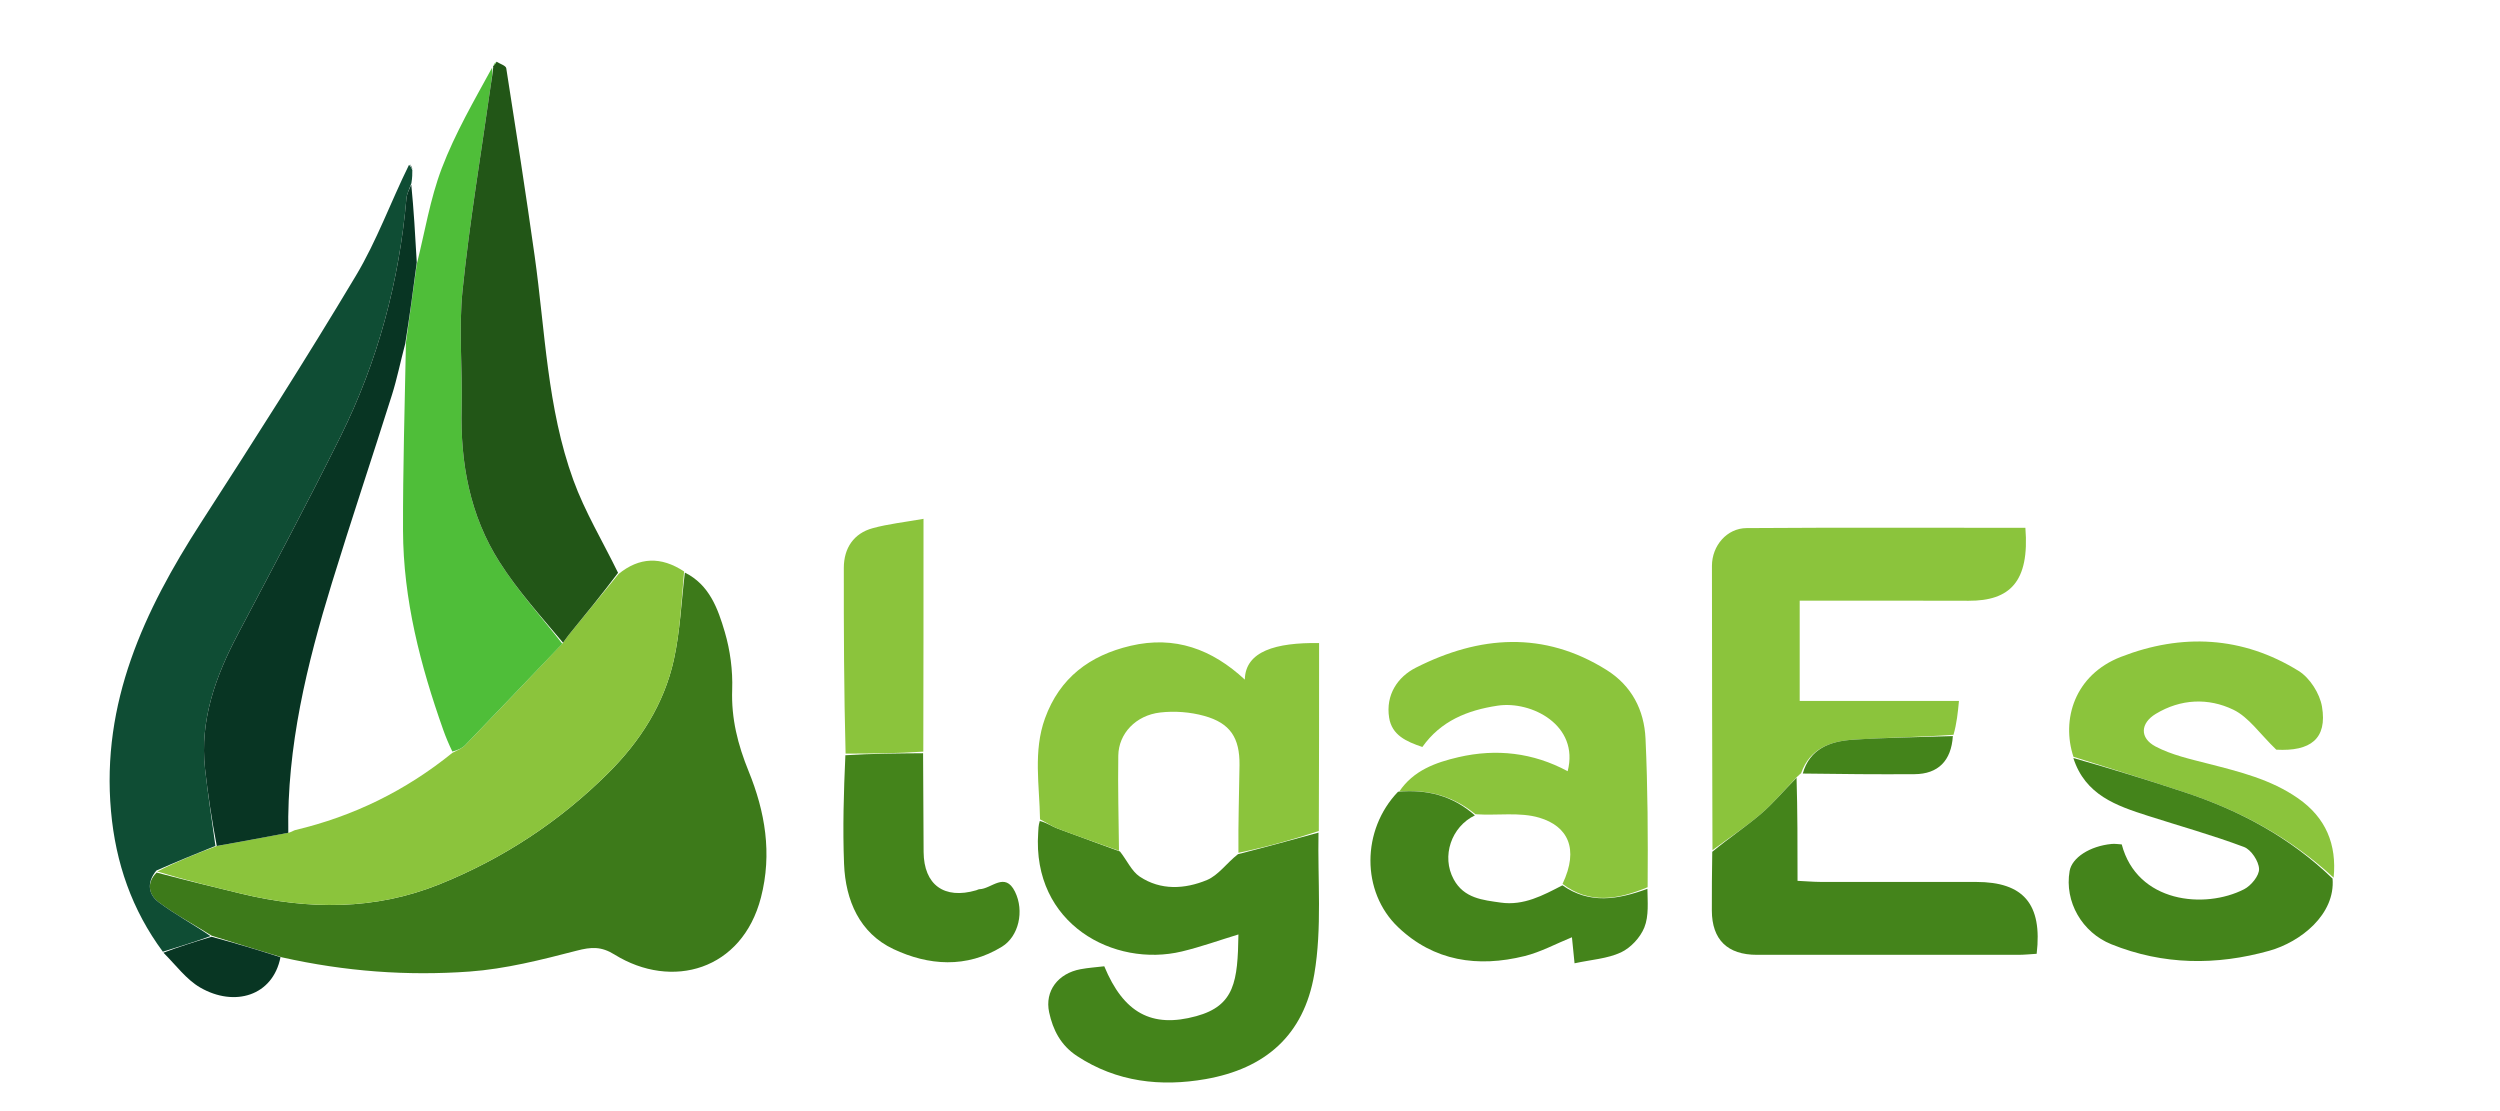 <?xml version="1.0"?>
<svg width="720" height="320" xmlns="http://www.w3.org/2000/svg" xmlns:svg="http://www.w3.org/2000/svg" enable-background="new 0 0 720 320" version="1.1" xml:space="preserve">

 <g class="layer">
  <title>Layer 1</title>
  <path d="m197.24,164.9c7.07,3.51 9.52,10.39 11.5,17.11c1.56,5.3 2.32,11.07 2.13,16.59c-0.29,8.35 1.61,15.84 4.74,23.53c4.72,11.6 6.83,23.65 3.54,36.37c-5.41,20.92 -25.62,26.67 -42.18,16.4c-3.83,-2.38 -6.72,-2.19 -10.87,-1.11c-10.15,2.63 -20.5,5.27 -30.9,6.02c-17.85,1.28 -35.72,0 -54,-4.1c-7.1,-2.18 -13.5,-4.1 -20.18,-6.21c-5.34,-3.32 -10.61,-6.13 -15.34,-9.68c-2.89,-2.16 -3.55,-5.56 -0.57,-8.52c8.31,2.19 16.34,4.14 24.37,6.08c19.3,4.66 38.47,4.81 57.12,-2.72c18.25,-7.38 34.47,-18.01 48.47,-31.92c9.28,-9.21 16.19,-19.97 19.01,-32.76c1.8,-8.19 2.16,-16.71 3.16,-25.08z" fill="#3D7A1A" id="svg_2" opacity="1"/>
  <path d="m197.02,164.59c-0.78,8.68 -1.14,17.2 -2.94,25.39c-2.82,12.79 -9.73,23.55 -19.01,32.76c-14,13.91 -30.22,24.54 -48.47,31.92c-18.65,7.53 -37.82,7.38 -57.12,2.72c-8.03,-1.94 -16.06,-3.89 -24.18,-6.39c5.52,-2.83 11.13,-5.1 17.14,-7.35c7.12,-1.25 13.86,-2.53 20.96,-3.88c0.8,-0.29 1.21,-0.6 1.66,-0.71c16.66,-3.96 31.67,-11.26 45.22,-22.23c1.45,-0.76 2.75,-1.26 3.64,-2.17c9.38,-9.71 18.69,-19.49 28.24,-29.54c0.69,-0.96 1.14,-1.66 1.66,-2.29c4.77,-5.84 9.55,-11.67 14.32,-17.51c5.97,-4.86 12.19,-5.13 18.88,-0.72z" fill="#8BC43C" id="svg_3" opacity="1"/>
  <path d="m62.04,243.62c-5.61,2.27 -11.22,4.54 -17.02,7.11c-2.89,3.53 -2.23,6.93 0.66,9.09c4.73,3.55 10,6.36 14.94,9.78c-4.65,1.69 -9.18,3.09 -13.72,4.49c-8.91,-12.04 -13.6,-25.58 -14.93,-40.46c-2.8,-31.25 9.51,-57.66 25.83,-82.98c15.2,-23.56 30.32,-47.19 44.7,-71.25c6.01,-10.04 10.04,-21.27 15.3,-31.93c0.53,0.53 0.74,1.02 0.95,1.51c0,1.06 0.01,2.11 -0.27,3.8c-0.68,1.87 -1.31,3.09 -1.42,4.35c-2.11,23.98 -8.25,46.89 -18.92,68.43c-9.53,19.22 -19.66,38.16 -29.66,57.14c-6.4,12.14 -10.96,24.68 -9.43,38.68c0.82,7.43 1.98,14.83 2.99,22.24z" fill="#0F4D34" id="svg_4" opacity="1"/>
  <path d="m493.19,244.84c-0.06,-27.3 -0.17,-54.59 -0.15,-81.89c0.01,-5.83 4.34,-10.82 9.96,-10.86c26.78,-0.19 53.55,-0.08 80.31,-0.08c1.23,15.53 -4.44,21.05 -16.35,21.01c-16.12,-0.07 -32.23,-0.02 -48.65,-0.02c0,9.75 0,19.12 0,28.87c15.09,0 30.01,0 45.87,0c-0.33,3.4 -0.62,6.38 -1.57,9.75c-10.11,0.71 -19.58,0.79 -29.01,1.42c-6.54,0.44 -12.41,2.59 -14.88,9.64c-0.27,0.22 -0.53,0.43 -1.19,1.07c-3.71,3.86 -6.79,7.59 -10.41,10.68c-4.4,3.75 -9.26,6.96 -13.93,10.41z" fill="#8BC43C" id="svg_5" opacity="1"/>
  <path d="m379.73,239.79c-0.27,13.6 1.05,27.48 -1.21,40.74c-3.03,17.77 -14.25,27.25 -31.3,30.25c-12.88,2.26 -25.59,0.88 -37.04,-6.65c-4.69,-3.08 -6.94,-7.51 -8.03,-12.59c-1.31,-6.13 2.56,-11.21 9.05,-12.41c2.25,-0.42 4.55,-0.57 6.83,-0.84c5.54,13.37 13.61,17.91 26.51,14.36c11.07,-3.04 11.92,-10.05 12.13,-23.53c-5.43,1.65 -10.78,3.58 -16.28,4.9c-19.52,4.69 -43.2,-7.85 -41.39,-34.22c0.06,-0.99 0.04,-1.99 0.46,-3.36c2.01,0.51 3.53,1.59 5.23,2.23c5.83,2.2 11.72,4.26 17.86,6.56c2.05,2.59 3.35,5.66 5.67,7.22c6.07,4.06 13.03,3.63 19.38,1c3.3,-1.38 5.7,-4.92 8.93,-7.44c8.02,-2.05 15.61,-4.14 23.2,-6.22z" fill="#44841B" id="svg_6" opacity="1"/>
  <path d="m161.94,185.4c-9.33,9.76 -18.64,19.54 -28.02,29.25c-0.89,0.91 -2.19,1.41 -3.64,1.8c-1.1,-2.28 -1.91,-4.24 -2.62,-6.23c-6.59,-18.61 -11.53,-37.59 -11.59,-57.46c-0.05,-17.89 0.5,-35.79 0.84,-54.1c1.08,-7.82 2.11,-15.21 3.13,-22.61c2.32,-9.22 3.83,-18.75 7.19,-27.58c3.84,-10.08 9.34,-19.54 14.51,-29c0.15,1.74 -0.13,3.2 -0.34,4.68c-2.8,19.81 -6.13,39.57 -8.18,59.46c-1.16,11.21 0.01,22.63 -0.27,33.95c-0.4,15.8 2.38,30.89 10.89,44.27c5.29,8.33 12.02,15.75 18.1,23.57z" fill="#4FBE39" id="svg_7" opacity="1"/>
  <path d="m162.16,185.11c-6.3,-7.53 -13.03,-14.95 -18.32,-23.28c-8.51,-13.38 -11.29,-28.47 -10.89,-44.27c0.28,-11.32 -0.89,-22.74 0.27,-33.95c2.05,-19.89 5.38,-39.65 8.18,-59.46c0.21,-1.48 0.49,-2.94 0.65,-4.83c-0.08,-0.42 -0.05,-0.33 0.18,-0.42c0.41,-0.44 0.6,-0.78 0.78,-1.13c0.97,0.62 2.67,1.12 2.79,1.87c2.84,18.01 5.64,36.02 8.18,54.07c3.05,21.64 3.59,43.77 11.14,64.54c3.31,9.13 8.44,17.61 12.88,26.72c-4.63,6.18 -9.41,12.01 -14.18,17.85c-0.52,0.63 -0.97,1.33 -1.66,2.29z" fill="#225617" id="svg_8" opacity="1"/>
  <path d="m402.99,227.96c4.08,-6.08 10.45,-8.36 17.07,-9.9c10.88,-2.51 21.45,-1.32 31.43,4.05c3.42,-13.27 -10.45,-20.34 -20.16,-18.88c-8.79,1.32 -16.4,4.43 -21.69,11.9c-4.66,-1.57 -8.77,-3.41 -9.57,-8.44c-1.03,-6.56 2.44,-11.74 7.7,-14.4c18.28,-9.26 36.84,-10.7 54.97,0.69c7.17,4.51 10.79,11.49 11.17,19.72c0.65,14.08 0.72,28.18 0.61,42.82c-8.62,3.58 -16.74,4.94 -24.51,-0.95c4.88,-10.28 1.39,-16.65 -6.64,-19.06c-5.65,-1.7 -12.15,-0.58 -18.44,-1.01c-6.57,-5.35 -13.89,-7.22 -21.94,-6.54z" fill="#8BC43C" id="svg_9" opacity="1" transform="matrix(1, 0, 0, 1, 0, 0)"/>
  <path d="m322.27,245.03c-5.86,-2.1 -11.75,-4.16 -17.58,-6.36c-1.7,-0.64 -3.22,-1.72 -5.16,-2.7c-0.15,-9.79 -2.01,-19.6 1.43,-29.09c4.23,-11.67 12.87,-18.12 24.65,-20.89c12.74,-2.99 23.46,0.97 32.9,9.74c0.15,-8.18 8.92,-10.71 21.39,-10.53c0,17.89 0,35.79 -0.08,54.14c-7.68,2.53 -15.27,4.62 -23.15,6.27c-0.08,-8.71 0.2,-16.97 0.31,-25.24c0.09,-7.86 -2.65,-12.11 -10.16,-14.19c-4.02,-1.12 -8.53,-1.46 -12.68,-0.98c-7.04,0.81 -11.97,6.08 -12.07,12.4c-0.15,9.14 0.11,18.29 0.2,27.43z" fill="#8BC43C" id="svg_10" opacity="1"/>
  <path d="m120.03,75.58c-1.01,7.87 -2.04,15.26 -3.32,23.39c-1.43,5.4 -2.37,10.15 -3.82,14.74c-5.7,18.09 -11.74,36.07 -17.31,54.21c-7.19,23.42 -12.99,47.14 -12.55,71.92c-6.73,1.27 -13.47,2.55 -20.6,3.8c-1.4,-7.43 -2.56,-14.83 -3.38,-22.26c-1.53,-14 3.03,-26.54 9.43,-38.68c10,-18.98 20.13,-37.92 29.66,-57.14c10.67,-21.54 16.81,-44.45 18.92,-68.43c0.11,-1.26 0.74,-2.48 1.39,-3.96c0.71,7.16 1.14,14.55 1.58,22.41z" fill="#083523" id="svg_11" opacity="1"/>
  <path d="m493.13,245.32c4.73,-3.93 9.59,-7.14 13.99,-10.89c3.62,-3.09 6.7,-6.82 10.29,-10.44c0.28,9.6 0.28,19.38 0.28,29.69c2.67,0.13 4.59,0.3 6.52,0.31c14.98,0.02 29.95,0.01 44.93,0.01c13.59,0 19.1,6.34 17.42,20.69c-1.65,0.1 -3.41,0.29 -5.17,0.3c-25.13,0.02 -50.26,0.02 -75.39,0c-8.5,0 -12.95,-4.37 -12.99,-12.72c-0.02,-5.5 0.03,-10.99 0.12,-16.95z" fill="#44841B" id="svg_12" opacity="1"/>
  <path d="m597.15,217.95c-3.52,-10.66 0.28,-23.56 13.67,-28.77c17.53,-6.83 35.01,-5.98 51.22,4.07c3.2,1.99 6.05,6.49 6.69,10.24c1.58,9.32 -3.34,12.96 -13.16,12.42c-4.76,-4.58 -7.92,-9.37 -12.36,-11.51c-7.21,-3.48 -15.17,-3.15 -22.36,1.2c-4.41,2.67 -4.72,6.92 -0.05,9.39c4.65,2.45 10.03,3.63 15.19,4.96c9.01,2.32 17.98,4.49 25.83,9.95c8.05,5.6 11.2,13.29 10.27,22.88c-12.61,-11.64 -27,-19.31 -42.77,-24.56c-10.68,-3.55 -21.45,-6.86 -32.17,-10.27z" fill="#8BC43C" id="svg_13" opacity="1"/>
  <path d="m597.12,218.31c10.75,3.05 21.52,6.36 32.2,9.91c15.77,5.25 30.16,12.92 42.46,24.81c0.84,10.36 -9.24,18.27 -18.22,20.79c-15.26,4.27 -30.54,4.16 -45.51,-1.88c-8.38,-3.38 -13.53,-12.21 -12,-21.08c0.67,-3.84 5.8,-7.19 12.09,-7.8c0.97,-0.1 1.97,0.08 2.92,0.13c4.43,16.84 23.9,18.71 35.23,12.92c2.02,-1.03 4.4,-3.92 4.32,-5.86c-0.09,-2.23 -2.28,-5.55 -4.34,-6.32c-9.06,-3.4 -18.42,-6.01 -27.65,-8.97c-9.07,-2.91 -18.06,-5.95 -21.5,-16.65z" fill="#44841B" id="svg_14" opacity="1"/>
  <path d="m402.64,228.02c8.4,-0.74 15.72,1.13 22.13,6.81c-6.78,3.26 -9.72,11.77 -6.1,18.43c2.98,5.48 8.38,5.95 13.56,6.69c6.59,0.94 12.18,-2.09 17.75,-4.98c7.8,5.49 15.92,4.13 24.48,1.01c0.03,3.69 0.46,7.77 -0.89,11.13c-1.16,2.89 -3.93,5.88 -6.75,7.19c-3.9,1.81 -8.51,2.08 -13.35,3.13c-0.3,-2.94 -0.52,-5.19 -0.75,-7.5c-4.63,1.88 -9,4.28 -13.68,5.43c-13.43,3.32 -26.09,1.5 -36.41,-8.36c-10.64,-10.17 -10.54,-28 0.01,-38.98z" fill="#44841B" id="svg_15" opacity="1"/>
  <path d="m265.85,216.93c0.05,9.47 0.09,18.94 0.15,28.42c0.07,9.49 5.93,13.75 15.16,11.05c0.32,-0.09 0.62,-0.3 0.93,-0.31c3.44,-0.07 7.32,-5.16 10.23,0.72c2.73,5.55 1.1,12.86 -3.77,15.85c-10.21,6.27 -21.17,5.43 -31.25,0.67c-9.72,-4.59 -13.79,-13.98 -14.21,-24.48c-0.41,-10.29 -0.1,-20.61 0.38,-31.34c7.79,-0.48 15.09,-0.53 22.38,-0.58z" fill="#44841B" id="svg_16" opacity="1"/>
  <path d="m265.91,216.47c-7.35,0.51 -14.65,0.56 -22.38,0.57c-0.47,-17.86 -0.53,-35.69 -0.51,-53.52c0.01,-5.7 2.9,-9.93 8.3,-11.4c4.53,-1.24 9.25,-1.74 14.65,-2.7c0,22.72 0,44.65 -0.06,67.05z" fill="#8BC43C" id="svg_17" opacity="1"/>
  <path d="m519.2,222.78c1.99,-7.15 7.86,-9.3 14.4,-9.74c9.43,-0.63 18.9,-0.71 28.82,-1.05c-0.44,7.12 -4.25,10.92 -11,10.97c-10.58,0.08 -21.16,-0.03 -32.22,-0.18z" fill="#44841B" id="svg_18" opacity="1"/>
  <path d="m47.07,274.38c4.37,-1.69 8.9,-3.09 13.84,-4.59c6.79,1.82 13.19,3.74 19.87,5.89c-2.2,11.17 -13.27,14.43 -23.12,8.73c-4.01,-2.32 -6.98,-6.44 -10.59,-10.03z" fill="#083623" id="svg_19" opacity="1"/>
  <path d="m118.8,48.77c-0.26,-0.28 -0.47,-0.77 -0.74,-1.53c0.22,0.26 0.51,0.79 0.74,1.53z" fill="#083523" id="svg_20" opacity="1"/>
  <path d="m142.76,17.92c0.07,0.2 -0.12,0.54 -0.57,0.99c-0.08,-0.21 0.12,-0.53 0.57,-0.99z" fill="#4FBE39" id="svg_21" opacity="1"/>
 </g>
</svg>